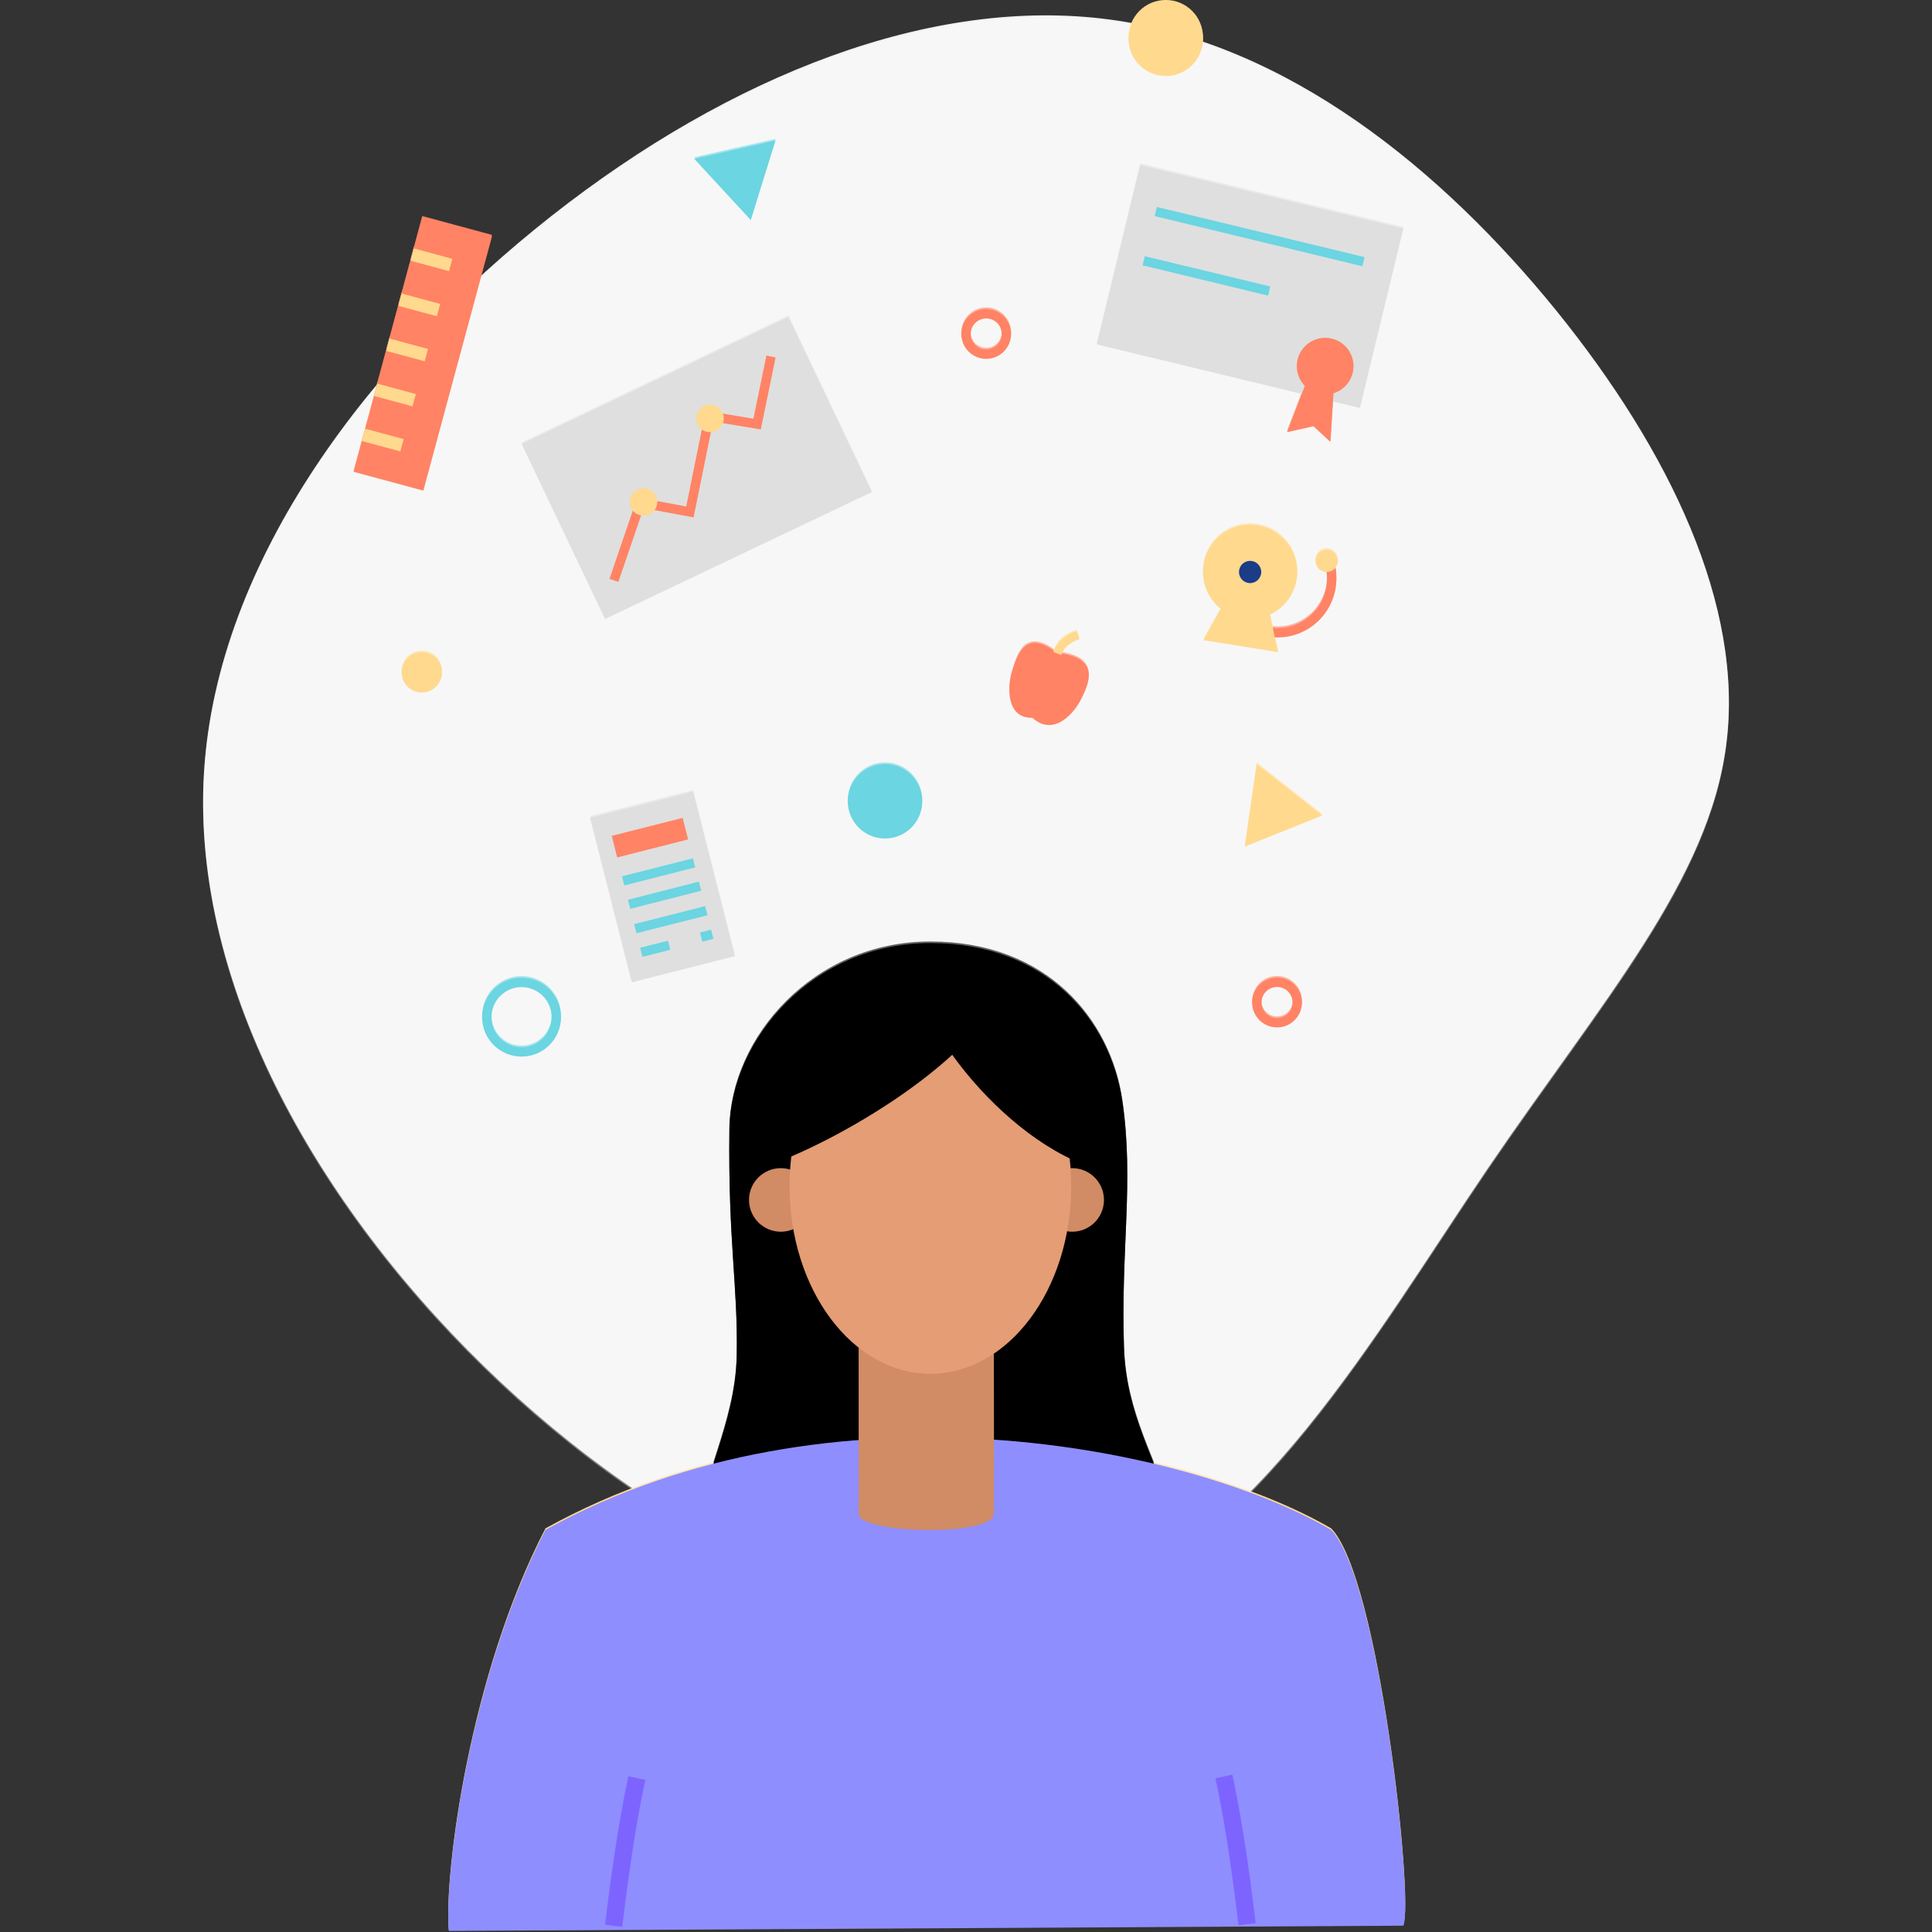 <?xml version="1.0" encoding="UTF-8" standalone="no"?>
<!DOCTYPE svg PUBLIC "-//W3C//DTD SVG 1.1//EN" "http://www.w3.org/Graphics/SVG/1.1/DTD/svg11.dtd">
<svg version="1.1" xmlns="http://www.w3.org/2000/svg" xmlns:xlink="http://www.w3.org/1999/xlink" preserveAspectRatio="xMidYMid meet" viewBox="0 0 640 640" width="640" height="640"><rect x="0" y="0" width="640" height="640" fill="#333333" stroke="none"/><defs><path d="M571.89 246.16C566.3 291.55 530.64 331.48 492.96 386.85C455.29 442.35 415.36 513.43 357.86 531.13C300.23 548.83 225.02 513.29 165.79 457.79C106.56 402.29 63.31 327.08 67.57 256.01C71.83 184.94 123.47 118.12 182.69 71.53C241.9 24.95 308.75 -1.44 367.71 6.48C426.68 14.39 477.78 56.36 515.59 102.94C553.25 149.53 577.61 200.64 571.89 246.16Z" id="bdDJ0Wf0w"></path><path d="M371.78 364.2C375.72 391.17 371.22 413.5 372.34 446.1C373.11 468.05 382.77 482.71 388.97 502.29C395.16 521.86 229.82 526.79 230.81 508.49C231.79 490.18 243.62 471.43 244.05 448.63C244.48 425.38 241.17 411.43 241.62 373.61C241.96 343.76 269.31 311.88 308.18 311.88C347.03 311.88 367.9 337.84 371.78 364.2Z" id="a7nsI5xav"></path><path d="M148.65 639.14C147.16 620.76 155.35 555.23 180.69 506.29C275.31 453.89 394.03 478.85 440.97 506.29C456.87 522.44 468.36 629.7 464.88 637.4" id="b2Q9wEifl1"></path><path d="M203.27 637.4C204.76 625.48 207.12 606.27 210.96 588.48" id="adzr0HRdq"></path><path d="M413.13 637.4C411.64 625.48 409.28 606.27 405.43 588.48" id="c2Zi3OqW36"></path><path d="M258.64 386.44C264.45 386.43 269.17 391.14 269.17 396.96C269.18 402.76 264.48 407.48 258.67 407.49C252.86 407.5 248.13 402.8 248.12 396.98C248.12 396.98 248.12 396.97 248.12 396.97C248.12 391.16 252.83 386.44 258.64 386.44Z" id="b1LA14lgP5"></path><path d="M355.17 386.44C360.98 386.43 365.7 391.14 365.7 396.96C365.71 402.77 361 407.49 355.18 407.49C355.18 407.49 355.18 407.49 355.18 407.49C349.37 407.49 344.65 402.78 344.65 396.97C344.65 391.16 349.36 386.44 355.17 386.44Z" id="ew8Lznzve"></path><path d="M335.2 222.24C333.53 227.74 333.66 237.45 341.98 237.24C349.28 243.78 356.07 235.31 358.16 231.01C360.24 226.7 365.37 217.37 350.1 215.76C339.48 207.48 336.86 216.73 335.2 222.24Z" id="azwKl5KjH"></path><path d="M357.12 209.86C353.46 211.15 351.4 212.9 350.23 215.95" id="fq8BbXF1"></path><path d="M293.17 252.57C299.98 252.57 305.51 258.09 305.51 264.9C305.51 271.7 300.01 277.22 293.21 277.24C286.39 277.25 280.86 271.74 280.84 264.93C280.84 264.92 280.84 264.92 280.84 264.91C280.84 258.1 286.36 252.57 293.17 252.57Z" id="b59rl3YelI"></path><path d="M195.45 270.35L229.6 261.68L243.44 316.2L209.29 324.84L195.45 270.35Z" id="aq2XbAgBc"></path><path d="M202.64 276.36L226.14 270.39L227.95 277.54L204.45 283.49L202.64 276.36Z" id="a3qygx3iLQ"></path><path d="M206.42 291.26L229.92 285.29" id="b5AwoDKs"></path><path d="M208.4 299.02L231.9 293.05" id="c2Bkk3UuLl"></path><path d="M210.46 307.11L233.98 301.14" id="c1qrWWbHTI"></path><path d="M212.43 314.93L221.66 312.59" id="g1MrreqNfG"></path><path d="M232.26 309.89L235.95 308.96" id="a2jrBqKsKX"></path><path d="M172.8 146.55L261.19 104.47L288.81 162.47L200.42 204.56L172.8 146.55Z" id="eSlBxwCcn"></path><path d="M203.37 191.73L212.16 165.99L228.54 169.09L234.98 137.35L250.8 139.98L255.41 117.59" id="b1gcMAPv2n"></path><path d="M211.22 161.58C213.5 160.5 216.21 161.47 217.29 163.75C218.36 166.01 217.4 168.72 215.14 169.81C212.87 170.89 210.15 169.93 209.06 167.66C209.06 167.66 209.06 167.65 209.06 167.65C207.98 165.37 208.95 162.66 211.22 161.58Z" id="f4yqBZOFd"></path><path d="M233.23 133.95C235.51 132.87 238.23 133.84 239.31 136.11C240.4 138.39 239.43 141.11 237.16 142.19C234.89 143.28 232.17 142.31 231.08 140.05C231.08 140.04 231.08 140.04 231.08 140.03C229.99 137.76 230.96 135.04 233.23 133.95Z" id="d1sGwJiCKf"></path><path d="M414.11 173.33C422.74 173.33 429.73 180.32 429.73 188.94C429.73 197.57 422.74 204.56 414.11 204.56C414.1 204.56 414.09 204.56 414.08 204.56C405.47 204.55 398.49 197.56 398.5 188.94C398.5 180.32 405.49 173.33 414.11 173.33Z" id="b1PO7ItvyE"></path><path d="M440.47 186.22C443.15 195.78 437.58 205.71 428.01 208.4C426.45 208.84 424.83 209.06 423.2 209.07C422.02 209.07 420.85 208.96 419.7 208.73" id="aam0jrClH"></path><path d="M404.64 200.8L398.66 211.54L423.37 215.51L420.67 203" id="cA4zrAx9a"></path><path d="M414.11 185.26C416.15 185.26 417.8 186.91 417.8 188.94C417.8 190.98 416.15 192.63 414.11 192.63C412.08 192.63 410.43 190.98 410.43 188.94C410.43 188.94 410.43 188.94 410.43 188.94C410.43 186.91 412.08 185.26 414.11 185.26Z" id="ajw7Rm8l3"></path><path d="M439.48 181.58C441.51 181.58 443.16 183.23 443.16 185.26C443.16 187.29 441.51 188.94 439.48 188.94C437.44 188.94 435.8 187.29 435.79 185.26C435.79 183.23 437.44 181.58 439.48 181.58Z" id="e3zO9a9QhB"></path><path d="M139.88 71.57L162.97 77.81L140.24 161.99L117.15 155.77L139.88 71.57Z" id="dPLDx5uIj"></path><path d="M124.49 128.6L137.2 132.04" id="b6UC6x0Y0"></path><path d="M120.45 143.54L133.17 146.97" id="c4myhMi34H"></path><path d="M128.52 113.68L141.24 117.12" id="bQvJ0Cv00"></path><path d="M132.55 98.74L145.27 102.17" id="b18It48JYi"></path><path d="M136.58 83.81L149.3 87.24" id="d5wnKg5GKQ"></path><path d="M377.7 54.11L464.88 75.16L450.49 134.61L363.34 113.55L377.7 54.11Z" id="acixPXgsW"></path><path d="M441.18 111.63C446.23 112.85 449.33 117.93 448.11 122.97C446.89 128.02 441.81 131.12 436.77 129.9C436.77 129.9 436.77 129.9 436.77 129.9C431.73 128.68 428.62 123.61 429.84 118.56C431.06 113.52 436.14 110.41 441.18 111.63Z" id="b28Ol96Slw"></path><path d="M432.62 126.3L426.35 142.64L435.1 140.66L440.72 145.87L441.85 128.07" id="g5Pr8CvYpy"></path><path d="M382.85 69.53L451.68 86.15" id="b1xBOkV2HW"></path><path d="M378.86 85.85L420.43 95.88" id="a12dfPWBHG"></path><path d="M239.34 62.22L229.99 52.09L243.44 49.04L256.91 46L252.81 59.18L248.72 72.35L239.34 62.22Z" id="a55GPUAAoT"></path><path d="M425.19 274.77L412.37 279.89L414.34 266.22L416.3 252.55L427.14 261.08L437.99 269.61L425.19 274.77Z" id="bzcVt6MO"></path><path d="M326.69 103.39C330.39 103.39 333.38 106.39 333.38 110.09C333.38 113.78 330.39 116.78 326.69 116.78C323 116.78 320 113.78 320 110.09C320 110.09 320 110.09 320 110.09C320 106.39 323 103.39 326.69 103.39Z" id="a7Osp4ptf"></path><path d="M139.73 215.49C143.43 215.49 146.42 218.49 146.42 222.19C146.42 225.88 143.43 228.88 139.73 228.88C136.04 228.88 133.04 225.88 133.04 222.19C133.04 222.19 133.04 222.19 133.04 222.19C133.04 218.49 136.04 215.49 139.73 215.49Z" id="b29okL1Mb"></path><path d="M284.43 436.56C311.28 436.56 326.2 436.56 329.18 436.56C329.18 436.56 329.39 482.79 329.18 500.98C329.18 508.49 284.45 507.63 284.45 500.98C284.45 492.39 284.44 470.92 284.43 436.56Z" id="dXXpusYK0"></path><path d="M308.19 330.19C333.97 330.19 354.85 358.03 354.85 392.37C354.85 426.7 333.98 454.55 308.19 454.55C282.41 454.55 261.55 426.71 261.55 392.37C261.55 358.03 282.41 330.19 308.19 330.19Z" id="e1t5OeVgOK"></path><path d="M251.75 386.44C248.49 370 269.65 299.97 333.38 325.74C321.53 353.27 272.43 380.15 251.75 386.44Z" id="bvWsaSE2U"></path><path d="M362.29 386.44C376.56 366.13 343.66 323.92 307.14 324.89C298.17 328.31 327.34 374.96 362.29 386.44Z" id="a1ixiCoLnc"></path><path d="M386.17 -0.01C392.98 -0.02 398.5 5.5 398.51 12.31C398.51 19.12 392.99 24.65 386.18 24.65C386.18 24.65 386.17 24.65 386.17 24.65C379.36 24.65 373.84 19.13 373.84 12.33C373.84 5.51 379.36 -0.01 386.17 -0.01Z" id="b1Pv4yC5Al"></path><path d="M172.77 324.9C179.13 324.9 184.29 330.06 184.29 336.42C184.29 342.77 179.13 347.93 172.77 347.93C166.42 347.93 161.26 342.77 161.26 336.42C161.26 330.06 166.42 324.9 172.77 324.9Z" id="b9Pd2bZS0"></path><path d="M423.03 324.86C426.73 324.86 429.73 327.85 429.73 331.55C429.74 335.25 426.74 338.25 423.04 338.26C423.04 338.26 423.04 338.26 423.03 338.26C419.34 338.26 416.34 335.27 416.34 331.57C416.34 331.57 416.34 331.57 416.34 331.57C416.33 327.87 419.33 324.86 423.03 324.86Z" id="a47PnVxck8"></path><path d="M571.89 246.66C566.3 292.12 530.64 332.01 492.96 387.39C455.29 442.89 415.36 513.96 357.86 531.66C300.23 549.37 225.02 513.83 165.79 458.33C106.56 402.83 63.31 327.62 67.57 256.54C71.83 185.46 123.47 118.65 182.69 72.07C241.9 25.48 308.75 -0.87 367.71 6.98C426.68 14.83 477.78 56.89 515.59 103.48C553.25 150.06 577.61 201.18 571.89 246.66Z" id="bqoodSSX8"></path><path d="M371.78 364.74C375.72 391.7 371.22 414.03 372.34 446.63C373.11 468.59 382.77 483.25 388.97 502.82C395.16 522.4 229.82 527.33 230.81 509.02C231.79 490.71 243.62 471.96 244.05 449.16C244.48 425.92 241.17 411.96 241.62 374.15C241.96 344.29 269.31 312.41 308.18 312.41C347.03 312.41 367.9 338.38 371.78 364.74Z" id="alg8k1eb4"></path><path d="M148.65 639.65C147.16 621.27 155.35 555.74 180.69 506.81C275.31 454.41 394.03 479.36 440.97 506.81C456.87 522.96 468.36 630.21 464.88 637.91" id="cok6S6kQ"></path><path d="M203.27 637.93C204.76 626.01 207.12 606.8 210.96 589.01" id="b1vYBpqUAi"></path><path d="M413.13 637.4C411.64 625.48 409.28 606.27 405.43 588.48" id="auPd6CUPL"></path><path d="M258.64 386.97C264.45 386.96 269.17 391.67 269.17 397.49C269.18 403.3 264.48 408.01 258.67 408.02C252.86 408.03 248.13 403.33 248.12 397.52C248.12 397.51 248.12 397.51 248.12 397.5C248.12 391.69 252.83 386.97 258.64 386.97Z" id="c2YmHEiZyj"></path><path d="M355.17 386.97C360.98 386.96 365.7 391.67 365.7 397.49C365.71 403.3 361 408.02 355.18 408.02C355.18 408.02 355.18 408.02 355.18 408.02C349.37 408.02 344.65 403.31 344.65 397.5C344.65 391.69 349.36 386.97 355.17 386.97Z" id="b9RLdfC2"></path><path d="M335.2 222.78C333.53 228.28 333.66 237.99 341.98 237.78C349.28 244.33 356.07 235.86 358.16 231.55C360.24 227.25 365.37 217.91 350.1 216.3C339.48 208.01 336.86 217.27 335.2 222.78Z" id="d4Gp5Yal6"></path><path d="M357.12 210.39C353.46 211.68 351.4 213.44 350.23 216.49" id="h2bNhzosgv"></path><path d="M293.17 253.1C299.98 253.1 305.51 258.62 305.51 265.43C305.51 272.23 300.01 277.75 293.21 277.77C286.4 277.79 280.86 272.29 280.84 265.48C280.84 265.47 280.84 265.45 280.84 265.44C280.84 258.63 286.36 253.11 293.17 253.1Z" id="a7CJwDHtQx"></path><path d="M195.45 270.88L229.6 262.21L243.44 316.74L209.29 325.41L195.45 270.88Z" id="a1TNcb2hrz"></path><path d="M202.64 276.89L226.14 270.93L227.95 278.07L204.45 284.04L202.64 276.89Z" id="d4bjqULszT"></path><path d="M206.42 291.8L229.92 285.83" id="aeSFrbfVW"></path><path d="M208.4 299.56L231.9 293.56" id="epMRW0BK4"></path><path d="M210.46 307.64L233.98 301.67" id="aRAF1OzJv"></path><path d="M212.43 315.46L221.66 313.13" id="j5dj64iOO"></path><path d="M232.26 310.43L235.95 309.49" id="bhz05oXHR"></path><path d="M172.8 147.09L261.19 105L288.81 163.01L200.42 205.06L172.8 147.09Z" id="elofNmmaX"></path><path d="M203.37 192.26L212.16 166.53L228.54 169.58L234.98 137.84L250.8 140.48L255.41 118.09" id="b2vD7nz1gc"></path><path d="M211.22 162.14C213.49 161.05 216.21 162.02 217.3 164.29C218.38 166.57 217.41 169.29 215.14 170.37C212.86 171.45 210.14 170.49 209.06 168.22C207.98 165.94 208.94 163.22 211.22 162.14Z" id="b15cYyU11T"></path><path d="M233.23 134.48C235.51 133.4 238.23 134.37 239.31 136.64C240.4 138.92 239.43 141.64 237.16 142.72C234.89 143.81 232.17 142.85 231.08 140.58C231.08 140.57 231.08 140.57 231.08 140.56C229.99 138.29 230.96 135.57 233.23 134.48Z" id="b5alKa9kKG"></path><path d="M414.08 173.83C422.71 173.82 429.71 180.8 429.73 189.42C429.74 198.04 422.76 205.05 414.14 205.06C414.12 205.06 414.1 205.06 414.08 205.06C405.48 205.05 398.51 198.08 398.5 189.48C398.48 180.85 405.46 173.85 414.08 173.83Z" id="fPdOBMoAB"></path><path d="M440.47 186.76C440.92 188.35 441.15 190 441.14 191.65C441.15 201.56 433.11 209.6 423.2 209.61C422.02 209.61 420.84 209.49 419.69 209.26" id="aoqrOfu1N"></path><path d="M404.64 201.33L398.66 212.05L423.37 216.03L420.67 203.51" id="b3BQbF7bQH"></path><path d="M414.11 185.79C416.15 185.79 417.8 187.44 417.8 189.48C417.8 191.51 416.15 193.16 414.11 193.16C412.08 193.16 410.43 191.51 410.43 189.48C410.43 189.48 410.43 189.48 410.43 189.48C410.43 187.44 412.08 185.79 414.11 185.79Z" id="icgOHhW8y"></path><path d="M439.48 182.11C441.51 182.11 443.16 183.76 443.16 185.79C443.16 187.83 441.51 189.48 439.48 189.48C437.44 189.48 435.79 187.83 435.79 185.79C435.79 185.79 435.79 185.79 435.79 185.79C435.79 183.76 437.44 182.11 439.48 182.11Z" id="bigXlEpv7"></path><path d="M139.88 72.1L162.97 78.35L140.24 162.53L117.13 156.29L139.88 72.1Z" id="k2xJCwCLXk"></path><path d="M124.49 129.14L137.2 132.57" id="a2IP2nLJN5"></path><path d="M120.45 144.07L133.17 147.5" id="b5Jw7pNFH"></path><path d="M128.52 114.21L141.24 117.64" id="a3HD4ykKJI"></path><path d="M132.55 99.29L145.27 102.72" id="b1Prs3bzee"></path><path d="M136.58 84.34L149.3 87.78" id="bQQplDHI9"></path><path d="M377.7 54.68L464.88 75.7L450.49 135.14L363.34 114.09L377.7 54.68Z" id="ckSWwG5Cp"></path><path d="M441.18 112.16C446.23 113.38 449.33 118.46 448.11 123.5C446.89 128.55 441.81 131.65 436.77 130.43C436.77 130.43 436.77 130.43 436.77 130.43C431.73 129.22 428.62 124.14 429.84 119.09C431.06 114.05 436.14 110.95 441.18 112.16Z" id="d9Pa5DaD1"></path><path d="M432.62 126.84L426.35 143.18L435.1 141.2L440.72 146.41L441.85 128.61" id="a7fzcZW93"></path><path d="M382.85 70.07L451.68 86.69" id="j1C7l2S0fi"></path><path d="M378.86 86.38L420.43 96.41" id="ji55X4X31"></path><path d="M239.34 62.76L229.99 52.63L243.44 49.58L256.91 46.54L252.8 59.72L248.71 72.9L239.34 62.76Z" id="b6ngJueX5P"></path><path d="M425.19 275.3L412.37 280.43L414.34 266.76L416.3 253.09L427.14 261.62L437.99 270.14L425.19 275.3Z" id="b6HZ6NhFUm"></path><path d="M326.69 103.94C330.39 103.94 333.38 106.94 333.38 110.63C333.38 114.33 330.39 117.32 326.69 117.32C323 117.32 320 114.33 320 110.63C320 110.63 320 110.63 320 110.63C320 106.94 323 103.94 326.69 103.94Z" id="j1LzX6amfp"></path><path d="M139.73 216.03C143.43 216.03 146.42 219.02 146.42 222.72C146.42 226.41 143.43 229.41 139.73 229.41C136.04 229.41 133.04 226.41 133.04 222.72C133.04 222.72 133.04 222.72 133.04 222.72C133.04 219.02 136.04 216.03 139.73 216.03Z" id="b157PjMYS1"></path><path d="M284.43 437.1C311.28 437.1 326.2 437.1 329.18 437.1C329.18 437.1 329.39 483.33 329.18 501.52C329.18 509.03 284.45 508.16 284.45 501.52C284.45 492.93 284.44 471.46 284.43 437.1Z" id="b1pwH9xPVF"></path><path d="M308.19 330.73C333.97 330.73 354.85 358.56 354.85 392.9C354.85 427.25 333.98 455.08 308.19 455.08C282.41 455.08 261.55 427.24 261.55 392.9C261.55 358.56 282.41 330.73 308.19 330.73Z" id="d4Xkg7nl9T"></path><path d="M251.75 386.98C248.49 370.55 269.65 300.51 333.38 326.27C321.53 353.81 272.43 380.69 251.75 386.98Z" id="d1ZqkOEQeC"></path><path d="M362.28 386.98C376.56 366.66 343.66 324.46 307.14 325.42C298.17 328.82 327.34 375.49 362.28 386.98Z" id="jr9a8kQOM"></path><path d="M386.16 0.52C392.97 0.51 398.5 6.03 398.51 12.84C398.51 19.65 393 25.18 386.19 25.18C386.18 25.18 386.17 25.18 386.17 25.18C379.36 25.18 373.85 19.67 373.84 12.86C373.83 6.05 379.35 0.53 386.16 0.52Z" id="b3HpmNSJGS"></path><path d="M172.77 325.44C179.13 325.44 184.29 330.59 184.29 336.95C184.29 343.31 179.13 348.46 172.77 348.46C166.42 348.46 161.26 343.31 161.26 336.95C161.26 330.59 166.42 325.44 172.77 325.44Z" id="jB5Um1Xw9"></path><path d="M423.03 325.39C426.73 325.39 429.73 328.38 429.73 332.08C429.74 335.78 426.74 338.79 423.04 338.79C423.04 338.79 423.04 338.79 423.03 338.79C419.34 338.79 416.34 335.8 416.34 332.11C416.34 332.1 416.34 332.1 416.34 332.1C416.33 328.4 419.33 325.4 423.03 325.39Z" id="ehHsFfbVx"></path></defs><g><g><g><use xlink:href="#bdDJ0Wf0w" opacity="1" fill="#f2f2f2" fill-opacity="1"></use><g><use xlink:href="#bdDJ0Wf0w" opacity="1" fill-opacity="0" stroke="#000000" stroke-width="1" stroke-opacity="0"></use></g></g><g><use xlink:href="#a7nsI5xav" opacity="1" fill="#000000" fill-opacity="1"></use><g><use xlink:href="#a7nsI5xav" opacity="1" fill-opacity="0" stroke="#000000" stroke-width="1" stroke-opacity="0"></use></g></g><g><use xlink:href="#b2Q9wEifl1" opacity="1" fill="#ffd98e" fill-opacity="1"></use><g><use xlink:href="#b2Q9wEifl1" opacity="1" fill-opacity="0" stroke="#000000" stroke-width="1" stroke-opacity="0"></use></g></g><g><use xlink:href="#adzr0HRdq" opacity="1" fill="#000000" fill-opacity="0"></use><g><use xlink:href="#adzr0HRdq" opacity="1" fill-opacity="0" stroke="#ff8364" stroke-width="5.73" stroke-opacity="1"></use></g></g><g><use xlink:href="#c2Zi3OqW36" opacity="1" fill="#000000" fill-opacity="0"></use><g><use xlink:href="#c2Zi3OqW36" opacity="1" fill-opacity="0" stroke="#ff8364" stroke-width="5.73" stroke-opacity="1"></use></g></g><g><use xlink:href="#b1LA14lgP5" opacity="1" fill="#d18c65" fill-opacity="1"></use><g><use xlink:href="#b1LA14lgP5" opacity="1" fill-opacity="0" stroke="#000000" stroke-width="1" stroke-opacity="0"></use></g></g><g><use xlink:href="#ew8Lznzve" opacity="1" fill="#d18c65" fill-opacity="1"></use><g><use xlink:href="#ew8Lznzve" opacity="1" fill-opacity="0" stroke="#000000" stroke-width="1" stroke-opacity="0"></use></g></g><g><use xlink:href="#azwKl5KjH" opacity="1" fill="#ff8364" fill-opacity="1"></use><g><use xlink:href="#azwKl5KjH" opacity="1" fill-opacity="0" stroke="#000000" stroke-width="1" stroke-opacity="0"></use></g></g><g><use xlink:href="#fq8BbXF1" opacity="1" fill="#000000" fill-opacity="0"></use><g><use xlink:href="#fq8BbXF1" opacity="1" fill-opacity="0" stroke="#ffd98e" stroke-width="2.83" stroke-opacity="1"></use></g></g><g><use xlink:href="#b59rl3YelI" opacity="1" fill="#6bd5e1" fill-opacity="1"></use><g><use xlink:href="#b59rl3YelI" opacity="1" fill-opacity="0" stroke="#000000" stroke-width="1" stroke-opacity="0"></use></g></g><g><use xlink:href="#aq2XbAgBc" opacity="1" fill="#dfdfdf" fill-opacity="1"></use><g><use xlink:href="#aq2XbAgBc" opacity="1" fill-opacity="0" stroke="#000000" stroke-width="1" stroke-opacity="0"></use></g></g><g><use xlink:href="#a3qygx3iLQ" opacity="1" fill="#ff8364" fill-opacity="1"></use><g><use xlink:href="#a3qygx3iLQ" opacity="1" fill-opacity="0" stroke="#000000" stroke-width="1" stroke-opacity="0"></use></g></g><g><use xlink:href="#b5AwoDKs" opacity="1" fill="#000000" fill-opacity="0"></use><g><use xlink:href="#b5AwoDKs" opacity="1" fill-opacity="0" stroke="#6bd5e1" stroke-width="3.11" stroke-opacity="1"></use></g></g><g><use xlink:href="#c2Bkk3UuLl" opacity="1" fill="#000000" fill-opacity="0"></use><g><use xlink:href="#c2Bkk3UuLl" opacity="1" fill-opacity="0" stroke="#6bd5e1" stroke-width="3.11" stroke-opacity="1"></use></g></g><g><use xlink:href="#c1qrWWbHTI" opacity="1" fill="#000000" fill-opacity="0"></use><g><use xlink:href="#c1qrWWbHTI" opacity="1" fill-opacity="0" stroke="#6bd5e1" stroke-width="3.11" stroke-opacity="1"></use></g></g><g><use xlink:href="#g1MrreqNfG" opacity="1" fill="#000000" fill-opacity="0"></use><g><use xlink:href="#g1MrreqNfG" opacity="1" fill-opacity="0" stroke="#6bd5e1" stroke-width="3.11" stroke-opacity="1"></use></g></g><g><use xlink:href="#a2jrBqKsKX" opacity="1" fill="#000000" fill-opacity="0"></use><g><use xlink:href="#a2jrBqKsKX" opacity="1" fill-opacity="0" stroke="#6bd5e1" stroke-width="3.11" stroke-opacity="1"></use></g></g><g><use xlink:href="#eSlBxwCcn" opacity="1" fill="#dfdfdf" fill-opacity="1"></use><g><use xlink:href="#eSlBxwCcn" opacity="1" fill-opacity="0" stroke="#000000" stroke-width="1" stroke-opacity="0"></use></g></g><g><use xlink:href="#b1gcMAPv2n" opacity="1" fill="#000000" fill-opacity="0"></use><g><use xlink:href="#b1gcMAPv2n" opacity="1" fill-opacity="0" stroke="#ff8364" stroke-width="3.11" stroke-opacity="1"></use></g></g><g><use xlink:href="#f4yqBZOFd" opacity="1" fill="#ffd98e" fill-opacity="1"></use><g><use xlink:href="#f4yqBZOFd" opacity="1" fill-opacity="0" stroke="#000000" stroke-width="1" stroke-opacity="0"></use></g></g><g><use xlink:href="#d1sGwJiCKf" opacity="1" fill="#ffd98e" fill-opacity="1"></use><g><use xlink:href="#d1sGwJiCKf" opacity="1" fill-opacity="0" stroke="#000000" stroke-width="1" stroke-opacity="0"></use></g></g><g><use xlink:href="#b1PO7ItvyE" opacity="1" fill="#ffd98e" fill-opacity="1"></use><g><use xlink:href="#b1PO7ItvyE" opacity="1" fill-opacity="0" stroke="#000000" stroke-width="1" stroke-opacity="0"></use></g></g><g><use xlink:href="#aam0jrClH" opacity="1" fill="#000000" fill-opacity="0"></use><g><use xlink:href="#aam0jrClH" opacity="1" fill-opacity="0" stroke="#ff8364" stroke-width="3.11" stroke-opacity="1"></use></g></g><g><use xlink:href="#cA4zrAx9a" opacity="1" fill="#ffd98e" fill-opacity="1"></use><g><use xlink:href="#cA4zrAx9a" opacity="1" fill-opacity="0" stroke="#000000" stroke-width="1" stroke-opacity="0"></use></g></g><g><use xlink:href="#ajw7Rm8l3" opacity="1" fill="#1b3c87" fill-opacity="1"></use><g><use xlink:href="#ajw7Rm8l3" opacity="1" fill-opacity="0" stroke="#000000" stroke-width="1" stroke-opacity="0"></use></g></g><g><use xlink:href="#e3zO9a9QhB" opacity="1" fill="#ffd98e" fill-opacity="1"></use><g><use xlink:href="#e3zO9a9QhB" opacity="1" fill-opacity="0" stroke="#000000" stroke-width="1" stroke-opacity="0"></use></g></g><g><use xlink:href="#dPLDx5uIj" opacity="1" fill="#ff8364" fill-opacity="1"></use><g><use xlink:href="#dPLDx5uIj" opacity="1" fill-opacity="0" stroke="#000000" stroke-width="1" stroke-opacity="0"></use></g></g><g><use xlink:href="#b6UC6x0Y0" opacity="1" fill="#000000" fill-opacity="0"></use><g><use xlink:href="#b6UC6x0Y0" opacity="1" fill-opacity="0" stroke="#ffd98e" stroke-width="4.23" stroke-opacity="1"></use></g></g><g><use xlink:href="#c4myhMi34H" opacity="1" fill="#000000" fill-opacity="0"></use><g><use xlink:href="#c4myhMi34H" opacity="1" fill-opacity="0" stroke="#ffd98e" stroke-width="4.23" stroke-opacity="1"></use></g></g><g><use xlink:href="#bQvJ0Cv00" opacity="1" fill="#000000" fill-opacity="0"></use><g><use xlink:href="#bQvJ0Cv00" opacity="1" fill-opacity="0" stroke="#ffd98e" stroke-width="4.23" stroke-opacity="1"></use></g></g><g><use xlink:href="#b18It48JYi" opacity="1" fill="#000000" fill-opacity="0"></use><g><use xlink:href="#b18It48JYi" opacity="1" fill-opacity="0" stroke="#ffd98e" stroke-width="4.23" stroke-opacity="1"></use></g></g><g><use xlink:href="#d5wnKg5GKQ" opacity="1" fill="#000000" fill-opacity="0"></use><g><use xlink:href="#d5wnKg5GKQ" opacity="1" fill-opacity="0" stroke="#ffd98e" stroke-width="4.23" stroke-opacity="1"></use></g></g><g><use xlink:href="#acixPXgsW" opacity="1" fill="#dfdfdf" fill-opacity="1"></use><g><use xlink:href="#acixPXgsW" opacity="1" fill-opacity="0" stroke="#000000" stroke-width="1" stroke-opacity="0"></use></g></g><g><use xlink:href="#b28Ol96Slw" opacity="1" fill="#ff8364" fill-opacity="1"></use><g><use xlink:href="#b28Ol96Slw" opacity="1" fill-opacity="0" stroke="#000000" stroke-width="1" stroke-opacity="0"></use></g></g><g><use xlink:href="#g5Pr8CvYpy" opacity="1" fill="#ff8364" fill-opacity="1"></use><g><use xlink:href="#g5Pr8CvYpy" opacity="1" fill-opacity="0" stroke="#000000" stroke-width="1" stroke-opacity="0"></use></g></g><g><use xlink:href="#b1xBOkV2HW" opacity="1" fill="#000000" fill-opacity="0"></use><g><use xlink:href="#b1xBOkV2HW" opacity="1" fill-opacity="0" stroke="#6bd5e1" stroke-width="3.11" stroke-opacity="1"></use></g></g><g><use xlink:href="#a12dfPWBHG" opacity="1" fill="#000000" fill-opacity="0"></use><g><use xlink:href="#a12dfPWBHG" opacity="1" fill-opacity="0" stroke="#6bd5e1" stroke-width="3.11" stroke-opacity="1"></use></g></g><g><use xlink:href="#a55GPUAAoT" opacity="1" fill="#6bd5e1" fill-opacity="1"></use><g><use xlink:href="#a55GPUAAoT" opacity="1" fill-opacity="0" stroke="#000000" stroke-width="1" stroke-opacity="0"></use></g></g><g><use xlink:href="#bzcVt6MO" opacity="1" fill="#ffd98e" fill-opacity="1"></use><g><use xlink:href="#bzcVt6MO" opacity="1" fill-opacity="0" stroke="#000000" stroke-width="1" stroke-opacity="0"></use></g></g><g><use xlink:href="#a7Osp4ptf" opacity="1" fill="#000000" fill-opacity="0"></use><g><use xlink:href="#a7Osp4ptf" opacity="1" fill-opacity="0" stroke="#ff8364" stroke-width="3.11" stroke-opacity="1"></use></g></g><g><use xlink:href="#b29okL1Mb" opacity="1" fill="#ffd98e" fill-opacity="1"></use><g><use xlink:href="#b29okL1Mb" opacity="1" fill-opacity="0" stroke="#000000" stroke-width="1" stroke-opacity="0"></use></g></g><g><use xlink:href="#dXXpusYK0" opacity="1" fill="#d18c65" fill-opacity="1"></use><g><use xlink:href="#dXXpusYK0" opacity="1" fill-opacity="0" stroke="#000000" stroke-width="1" stroke-opacity="0"></use></g></g><g><use xlink:href="#e1t5OeVgOK" opacity="1" fill="#e49d75" fill-opacity="1"></use><g><use xlink:href="#e1t5OeVgOK" opacity="1" fill-opacity="0" stroke="#000000" stroke-width="1" stroke-opacity="0"></use></g></g><g><use xlink:href="#bvWsaSE2U" opacity="1" fill="#000000" fill-opacity="1"></use><g><use xlink:href="#bvWsaSE2U" opacity="1" fill-opacity="0" stroke="#000000" stroke-width="1" stroke-opacity="0"></use></g></g><g><use xlink:href="#a1ixiCoLnc" opacity="1" fill="#000000" fill-opacity="1"></use><g><use xlink:href="#a1ixiCoLnc" opacity="1" fill-opacity="0" stroke="#000000" stroke-width="1" stroke-opacity="0"></use></g></g><g><use xlink:href="#b1Pv4yC5Al" opacity="1" fill="#ffd98e" fill-opacity="1"></use><g><use xlink:href="#b1Pv4yC5Al" opacity="1" fill-opacity="0" stroke="#000000" stroke-width="1" stroke-opacity="0"></use></g></g><g><use xlink:href="#b9Pd2bZS0" opacity="1" fill="#000000" fill-opacity="0"></use><g><use xlink:href="#b9Pd2bZS0" opacity="1" fill-opacity="0" stroke="#6bd5e1" stroke-width="3.11" stroke-opacity="1"></use></g></g><g><use xlink:href="#a47PnVxck8" opacity="1" fill="#000000" fill-opacity="0"></use><g><use xlink:href="#a47PnVxck8" opacity="1" fill-opacity="0" stroke="#ff8364" stroke-width="3.11" stroke-opacity="1"></use></g></g><g><use xlink:href="#bqoodSSX8" opacity="1" fill="#ffffff" fill-opacity="0.38"></use><g><use xlink:href="#bqoodSSX8" opacity="1" fill-opacity="0" stroke="#000000" stroke-width="1" stroke-opacity="0"></use></g></g><g><use xlink:href="#alg8k1eb4" opacity="1" fill="#000000" fill-opacity="1"></use><g><use xlink:href="#alg8k1eb4" opacity="1" fill-opacity="0" stroke="#000000" stroke-width="1" stroke-opacity="0"></use></g></g><g><use xlink:href="#cok6S6kQ" opacity="1" fill="#8e8eff" fill-opacity="1"></use><g><use xlink:href="#cok6S6kQ" opacity="1" fill-opacity="0" stroke="#000000" stroke-width="1" stroke-opacity="0"></use></g></g><g><use xlink:href="#b1vYBpqUAi" opacity="1" fill="#000000" fill-opacity="0"></use><g><use xlink:href="#b1vYBpqUAi" opacity="1" fill-opacity="0" stroke="#7e64ff" stroke-width="5.73" stroke-opacity="1"></use></g></g><g><use xlink:href="#auPd6CUPL" opacity="1" fill="#000000" fill-opacity="0"></use><g><use xlink:href="#auPd6CUPL" opacity="1" fill-opacity="0" stroke="#7e64ff" stroke-width="5.73" stroke-opacity="1"></use></g></g><g><use xlink:href="#c2YmHEiZyj" opacity="1" fill="#d18c65" fill-opacity="1"></use><g><use xlink:href="#c2YmHEiZyj" opacity="1" fill-opacity="0" stroke="#000000" stroke-width="1" stroke-opacity="0"></use></g></g><g><use xlink:href="#b9RLdfC2" opacity="1" fill="#d18c65" fill-opacity="1"></use><g><use xlink:href="#b9RLdfC2" opacity="1" fill-opacity="0" stroke="#000000" stroke-width="1" stroke-opacity="0"></use></g></g><g><use xlink:href="#d4Gp5Yal6" opacity="1" fill="#ff8364" fill-opacity="1"></use><g><use xlink:href="#d4Gp5Yal6" opacity="1" fill-opacity="0" stroke="#000000" stroke-width="1" stroke-opacity="0"></use></g></g><g><use xlink:href="#h2bNhzosgv" opacity="1" fill="#000000" fill-opacity="0"></use><g><use xlink:href="#h2bNhzosgv" opacity="1" fill-opacity="0" stroke="#ffd98e" stroke-width="2.83" stroke-opacity="1"></use></g></g><g><use xlink:href="#a7CJwDHtQx" opacity="1" fill="#6bd5e1" fill-opacity="1"></use><g><use xlink:href="#a7CJwDHtQx" opacity="1" fill-opacity="0" stroke="#000000" stroke-width="1" stroke-opacity="0"></use></g></g><g><use xlink:href="#a1TNcb2hrz" opacity="1" fill="#dfdfdf" fill-opacity="1"></use><g><use xlink:href="#a1TNcb2hrz" opacity="1" fill-opacity="0" stroke="#000000" stroke-width="1" stroke-opacity="0"></use></g></g><g><use xlink:href="#d4bjqULszT" opacity="1" fill="#ff8364" fill-opacity="1"></use><g><use xlink:href="#d4bjqULszT" opacity="1" fill-opacity="0" stroke="#000000" stroke-width="1" stroke-opacity="0"></use></g></g><g><use xlink:href="#aeSFrbfVW" opacity="1" fill="#000000" fill-opacity="0"></use><g><use xlink:href="#aeSFrbfVW" opacity="1" fill-opacity="0" stroke="#6bd5e1" stroke-width="3.11" stroke-opacity="1"></use></g></g><g><use xlink:href="#epMRW0BK4" opacity="1" fill="#000000" fill-opacity="0"></use><g><use xlink:href="#epMRW0BK4" opacity="1" fill-opacity="0" stroke="#6bd5e1" stroke-width="3.11" stroke-opacity="1"></use></g></g><g><use xlink:href="#aRAF1OzJv" opacity="1" fill="#000000" fill-opacity="0"></use><g><use xlink:href="#aRAF1OzJv" opacity="1" fill-opacity="0" stroke="#6bd5e1" stroke-width="3.11" stroke-opacity="1"></use></g></g><g><use xlink:href="#j5dj64iOO" opacity="1" fill="#000000" fill-opacity="0"></use><g><use xlink:href="#j5dj64iOO" opacity="1" fill-opacity="0" stroke="#6bd5e1" stroke-width="3.11" stroke-opacity="1"></use></g></g><g><use xlink:href="#bhz05oXHR" opacity="1" fill="#000000" fill-opacity="0"></use><g><use xlink:href="#bhz05oXHR" opacity="1" fill-opacity="0" stroke="#6bd5e1" stroke-width="3.11" stroke-opacity="1"></use></g></g><g><use xlink:href="#elofNmmaX" opacity="1" fill="#dfdfdf" fill-opacity="1"></use><g><use xlink:href="#elofNmmaX" opacity="1" fill-opacity="0" stroke="#000000" stroke-width="1" stroke-opacity="0"></use></g></g><g><use xlink:href="#b2vD7nz1gc" opacity="1" fill="#000000" fill-opacity="0"></use><g><use xlink:href="#b2vD7nz1gc" opacity="1" fill-opacity="0" stroke="#ff8364" stroke-width="3.11" stroke-opacity="1"></use></g></g><g><use xlink:href="#b15cYyU11T" opacity="1" fill="#ffd98e" fill-opacity="1"></use><g><use xlink:href="#b15cYyU11T" opacity="1" fill-opacity="0" stroke="#000000" stroke-width="1" stroke-opacity="0"></use></g></g><g><use xlink:href="#b5alKa9kKG" opacity="1" fill="#ffd98e" fill-opacity="1"></use><g><use xlink:href="#b5alKa9kKG" opacity="1" fill-opacity="0" stroke="#000000" stroke-width="1" stroke-opacity="0"></use></g></g><g><use xlink:href="#fPdOBMoAB" opacity="1" fill="#ffd98e" fill-opacity="1"></use><g><use xlink:href="#fPdOBMoAB" opacity="1" fill-opacity="0" stroke="#000000" stroke-width="1" stroke-opacity="0"></use></g></g><g><use xlink:href="#aoqrOfu1N" opacity="1" fill="#000000" fill-opacity="0"></use><g><use xlink:href="#aoqrOfu1N" opacity="1" fill-opacity="0" stroke="#ff8364" stroke-width="3.11" stroke-opacity="1"></use></g></g><g><use xlink:href="#b3BQbF7bQH" opacity="1" fill="#ffd98e" fill-opacity="1"></use><g><use xlink:href="#b3BQbF7bQH" opacity="1" fill-opacity="0" stroke="#000000" stroke-width="1" stroke-opacity="0"></use></g></g><g><use xlink:href="#icgOHhW8y" opacity="1" fill="#1b3c87" fill-opacity="1"></use><g><use xlink:href="#icgOHhW8y" opacity="1" fill-opacity="0" stroke="#000000" stroke-width="1" stroke-opacity="0"></use></g></g><g><use xlink:href="#bigXlEpv7" opacity="1" fill="#ffd98e" fill-opacity="1"></use><g><use xlink:href="#bigXlEpv7" opacity="1" fill-opacity="0" stroke="#000000" stroke-width="1" stroke-opacity="0"></use></g></g><g><use xlink:href="#k2xJCwCLXk" opacity="1" fill="#ff8364" fill-opacity="1"></use><g><use xlink:href="#k2xJCwCLXk" opacity="1" fill-opacity="0" stroke="#000000" stroke-width="1" stroke-opacity="0"></use></g></g><g><use xlink:href="#a2IP2nLJN5" opacity="1" fill="#000000" fill-opacity="0"></use><g><use xlink:href="#a2IP2nLJN5" opacity="1" fill-opacity="0" stroke="#ffd98e" stroke-width="4.23" stroke-opacity="1"></use></g></g><g><use xlink:href="#b5Jw7pNFH" opacity="1" fill="#000000" fill-opacity="0"></use><g><use xlink:href="#b5Jw7pNFH" opacity="1" fill-opacity="0" stroke="#ffd98e" stroke-width="4.23" stroke-opacity="1"></use></g></g><g><use xlink:href="#a3HD4ykKJI" opacity="1" fill="#000000" fill-opacity="0"></use><g><use xlink:href="#a3HD4ykKJI" opacity="1" fill-opacity="0" stroke="#ffd98e" stroke-width="4.23" stroke-opacity="1"></use></g></g><g><use xlink:href="#b1Prs3bzee" opacity="1" fill="#000000" fill-opacity="0"></use><g><use xlink:href="#b1Prs3bzee" opacity="1" fill-opacity="0" stroke="#ffd98e" stroke-width="4.23" stroke-opacity="1"></use></g></g><g><use xlink:href="#bQQplDHI9" opacity="1" fill="#000000" fill-opacity="0"></use><g><use xlink:href="#bQQplDHI9" opacity="1" fill-opacity="0" stroke="#ffd98e" stroke-width="4.23" stroke-opacity="1"></use></g></g><g><use xlink:href="#ckSWwG5Cp" opacity="1" fill="#dfdfdf" fill-opacity="1"></use><g><use xlink:href="#ckSWwG5Cp" opacity="1" fill-opacity="0" stroke="#000000" stroke-width="1" stroke-opacity="0"></use></g></g><g><use xlink:href="#d9Pa5DaD1" opacity="1" fill="#ff8364" fill-opacity="1"></use><g><use xlink:href="#d9Pa5DaD1" opacity="1" fill-opacity="0" stroke="#000000" stroke-width="1" stroke-opacity="0"></use></g></g><g><use xlink:href="#a7fzcZW93" opacity="1" fill="#ff8364" fill-opacity="1"></use><g><use xlink:href="#a7fzcZW93" opacity="1" fill-opacity="0" stroke="#000000" stroke-width="1" stroke-opacity="0"></use></g></g><g><use xlink:href="#j1C7l2S0fi" opacity="1" fill="#000000" fill-opacity="0"></use><g><use xlink:href="#j1C7l2S0fi" opacity="1" fill-opacity="0" stroke="#6bd5e1" stroke-width="3.11" stroke-opacity="1"></use></g></g><g><use xlink:href="#ji55X4X31" opacity="1" fill="#000000" fill-opacity="0"></use><g><use xlink:href="#ji55X4X31" opacity="1" fill-opacity="0" stroke="#6bd5e1" stroke-width="3.11" stroke-opacity="1"></use></g></g><g><use xlink:href="#b6ngJueX5P" opacity="1" fill="#6bd5e1" fill-opacity="1"></use><g><use xlink:href="#b6ngJueX5P" opacity="1" fill-opacity="0" stroke="#000000" stroke-width="1" stroke-opacity="0"></use></g></g><g><use xlink:href="#b6HZ6NhFUm" opacity="1" fill="#ffd98e" fill-opacity="1"></use><g><use xlink:href="#b6HZ6NhFUm" opacity="1" fill-opacity="0" stroke="#000000" stroke-width="1" stroke-opacity="0"></use></g></g><g><use xlink:href="#j1LzX6amfp" opacity="1" fill="#000000" fill-opacity="0"></use><g><use xlink:href="#j1LzX6amfp" opacity="1" fill-opacity="0" stroke="#ff8364" stroke-width="3.11" stroke-opacity="1"></use></g></g><g><use xlink:href="#b157PjMYS1" opacity="1" fill="#ffd98e" fill-opacity="1"></use><g><use xlink:href="#b157PjMYS1" opacity="1" fill-opacity="0" stroke="#000000" stroke-width="1" stroke-opacity="0"></use></g></g><g><use xlink:href="#b1pwH9xPVF" opacity="1" fill="#d18c65" fill-opacity="1"></use><g><use xlink:href="#b1pwH9xPVF" opacity="1" fill-opacity="0" stroke="#000000" stroke-width="1" stroke-opacity="0"></use></g></g><g><use xlink:href="#d4Xkg7nl9T" opacity="1" fill="#e49d75" fill-opacity="1"></use><g><use xlink:href="#d4Xkg7nl9T" opacity="1" fill-opacity="0" stroke="#000000" stroke-width="1" stroke-opacity="0"></use></g></g><g><use xlink:href="#d1ZqkOEQeC" opacity="1" fill="#000000" fill-opacity="1"></use><g><use xlink:href="#d1ZqkOEQeC" opacity="1" fill-opacity="0" stroke="#000000" stroke-width="1" stroke-opacity="0"></use></g></g><g><use xlink:href="#jr9a8kQOM" opacity="1" fill="#000000" fill-opacity="1"></use><g><use xlink:href="#jr9a8kQOM" opacity="1" fill-opacity="0" stroke="#000000" stroke-width="1" stroke-opacity="0"></use></g></g><g><use xlink:href="#b3HpmNSJGS" opacity="1" fill="#ffd98e" fill-opacity="1"></use><g><use xlink:href="#b3HpmNSJGS" opacity="1" fill-opacity="0" stroke="#000000" stroke-width="1" stroke-opacity="0"></use></g></g><g><use xlink:href="#jB5Um1Xw9" opacity="1" fill="#000000" fill-opacity="0"></use><g><use xlink:href="#jB5Um1Xw9" opacity="1" fill-opacity="0" stroke="#6bd5e1" stroke-width="3.11" stroke-opacity="1"></use></g></g><g><use xlink:href="#ehHsFfbVx" opacity="1" fill="#000000" fill-opacity="0"></use><g><use xlink:href="#ehHsFfbVx" opacity="1" fill-opacity="0" stroke="#ff8364" stroke-width="3.11" stroke-opacity="1"></use></g></g></g></g></svg>